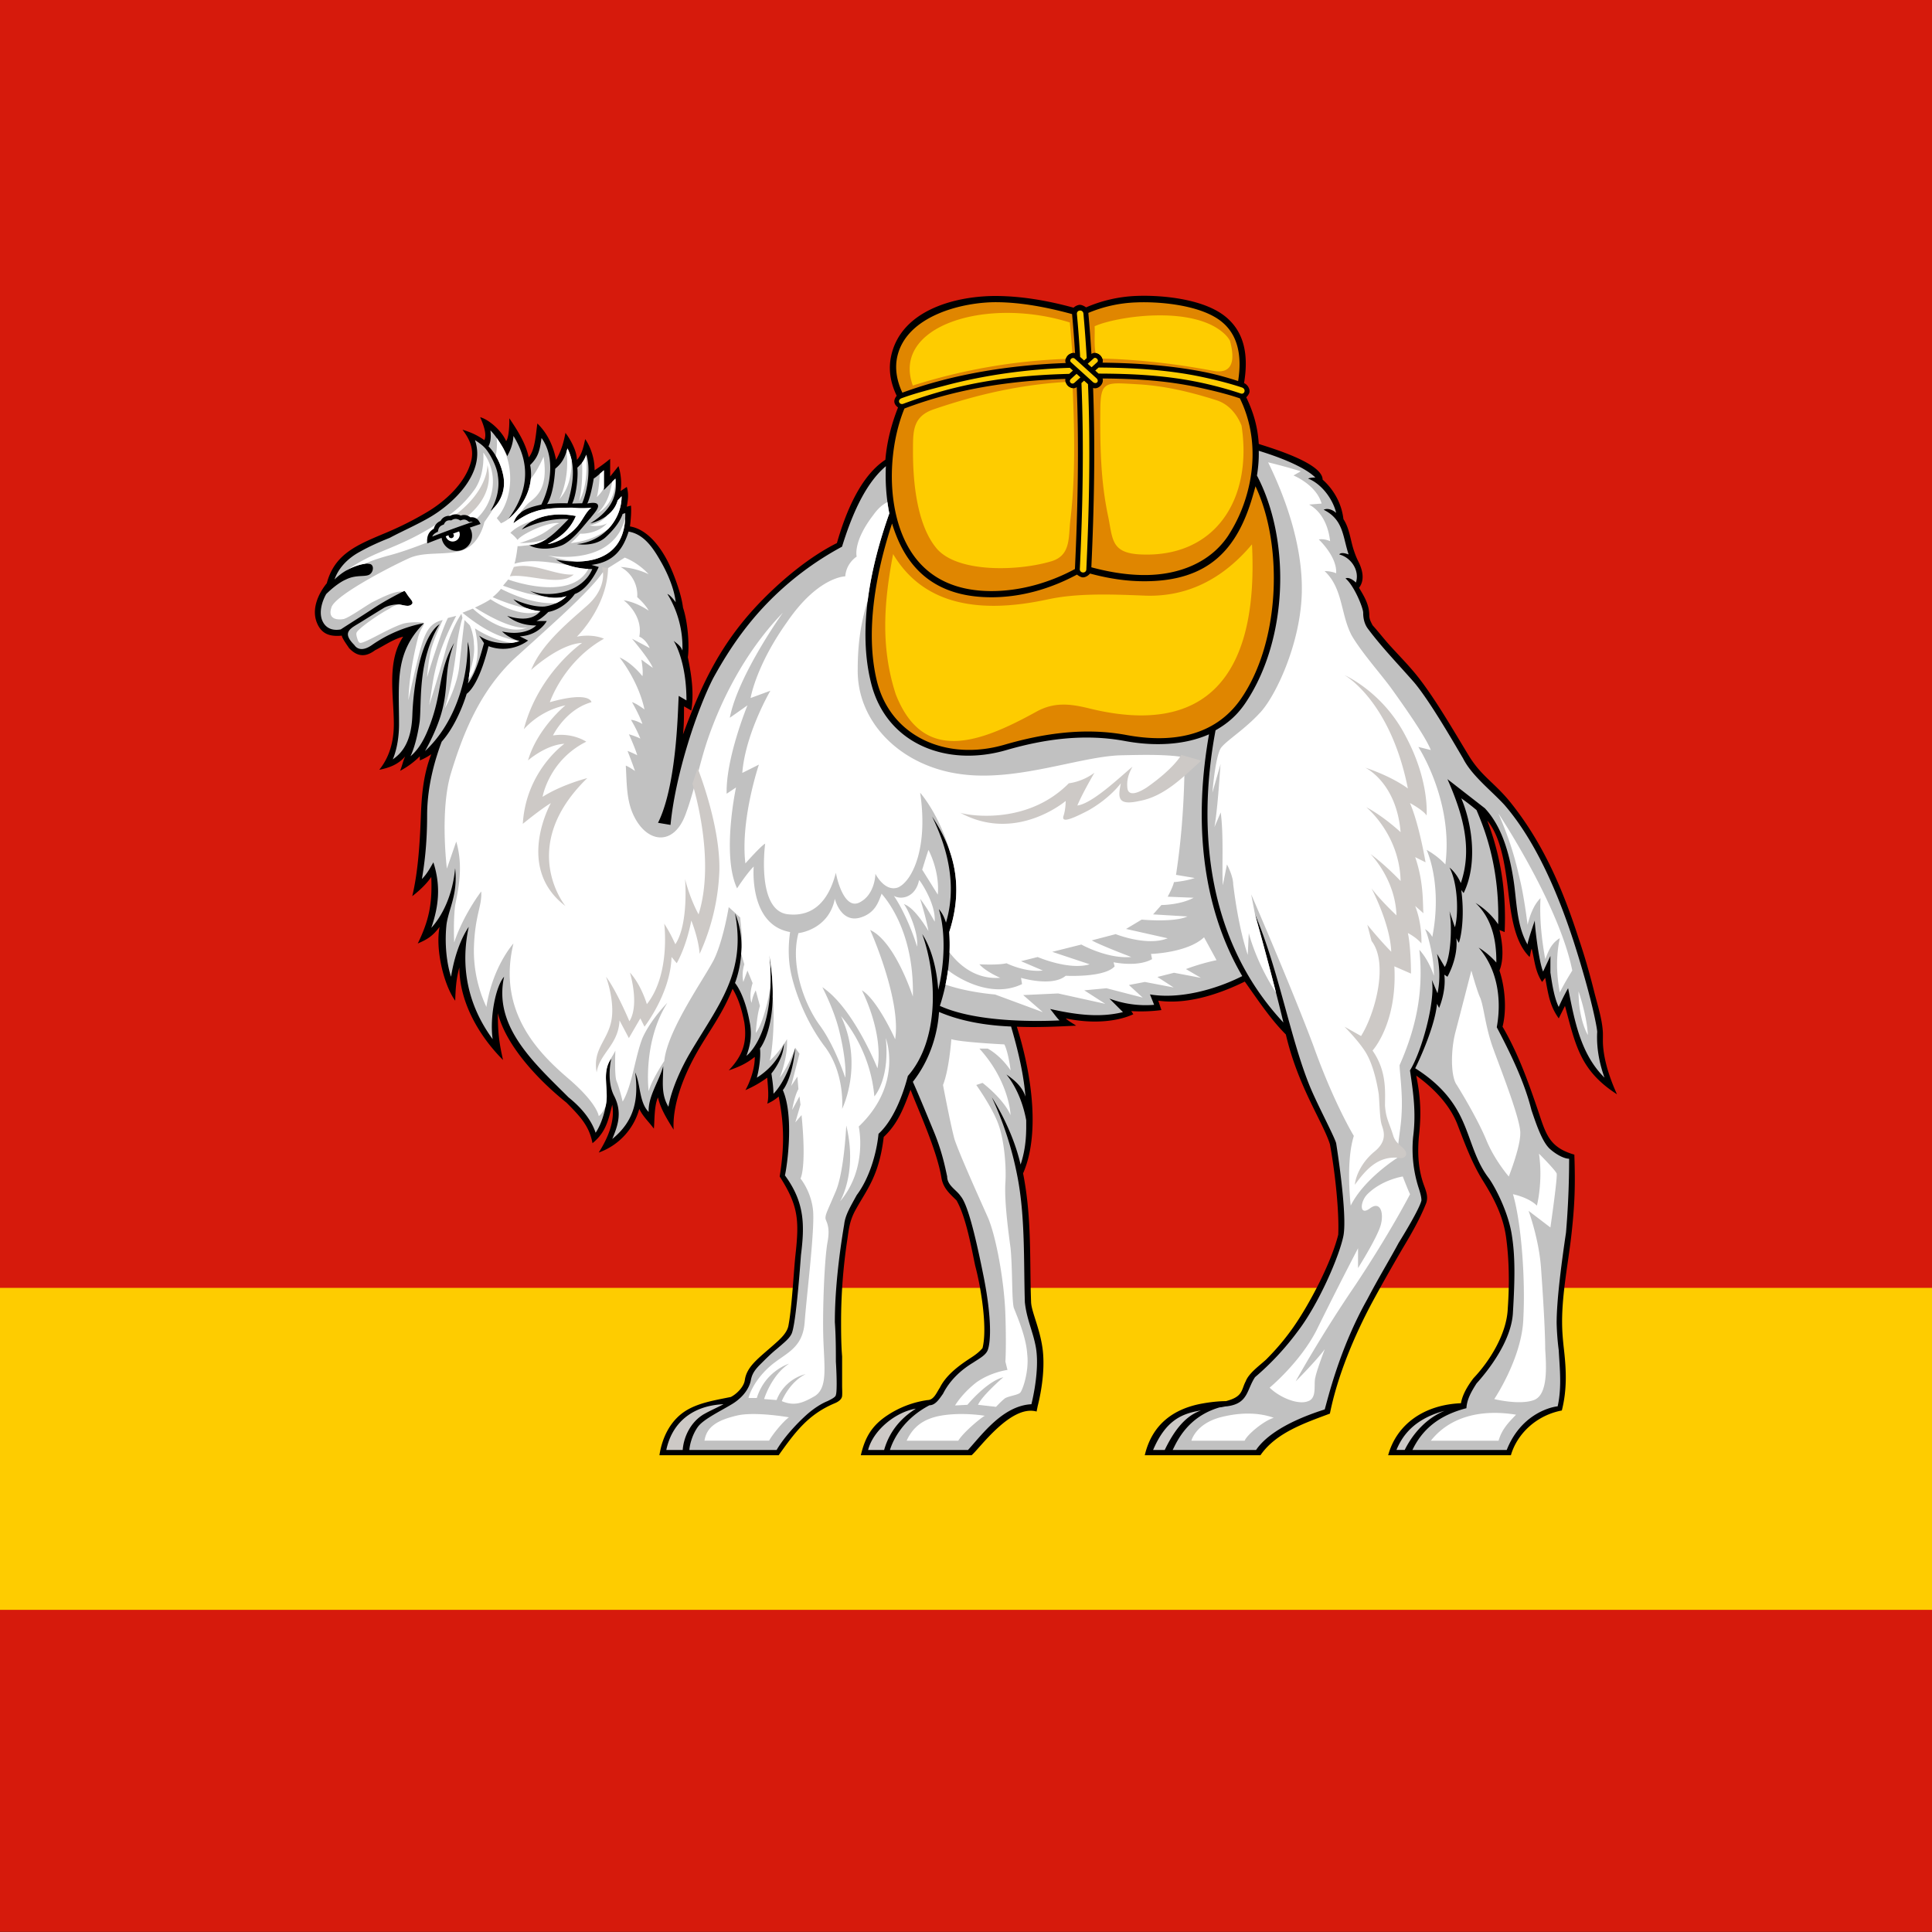 <svg id="flag-icons-ru-che" class="fi fi-ru-che" viewBox="0 0 512 512" xmlns="http://www.w3.org/2000/svg" width="512" height="512" fill-rule="evenodd">
  <rect x="0" y="0" width="512" height="512" fill="#333333" stroke="none"/>
  <g style="stroke-width:.27">
    <path fill="#d61a0c" d="M0 0h169.33v112.89H0Z" style="stroke-width:.225" transform="matrix(3.024 0 0 4.535 -.003 0)"/>
    <path fill="#fecc00" d="M0 75.259h169.33v18.815H0Z" style="stroke-width:.225" transform="matrix(3.024 0 0 4.535 -.003 0)"/>
  </g>
  <g style="stroke-width:.22">
    <g fill-rule="nonzero" style="stroke-width:.184">
      <path d="M54.481 44.862a.5.5 0 0 1 .264-.13c.103-.01.234.062.308.116a6.4 6.4 0 0 1 2.266-.522c1.14-.05 3.094.116 4.112.948.813.664 1.076 1.668.846 3.038.164.065.295.286.237.454a.6.6 0 0 1-.136.194c.339.708.524 1.363.572 2.133.498.166 2.92.865 2.92 1.632.39.344.852.954.952 1.807.277.416.32.963.475 1.427.055.164.113.321.19.476.214.412.323.881.048 1.237.26.429.469.784.469 1.27.008.183.07.282.15.442.272.301.525.632.803.938.433.478.89.936 1.28 1.433.805 1.025 1.64 2.482 2.316 3.59.587.964 1.186 1.233 1.94 2.18 1.451 1.824 2.347 3.885 3.085 6.18.271.793.504 1.61.707 2.421.148.592.359 1.226.399 1.838.012.185-.005.374.008.6.046.767.329 1.586.64 2.271-1.687-1.088-1.893-2.244-2.379-4.043l-.285.57c-.424-.593-.478-1.12-.619-1.854l-.142.19c-.331-.51-.337-.986-.476-1.522-.048.095-.048.238-.095.38-.821-.801-.883-2.384-1.04-3.502-.134-.96-.335-2.07-.897-2.736.64 1.667.874 3.345.795 5.097l-.237-.095c.152.612.21 1.351 0 1.855.253.762.34 1.78.142 2.568.684 1.169 1.14 2.422 1.575 3.697.243.711.378 1.234.728 1.61.218.234.519.412.98.544.052 1.476.01 2.34-.126 3.59-.142 1.312-.439 2.72-.434 4.08 0 .413.038.826.086 1.25.109.965.14 1.833-.098 2.78-1.139.215-2.037 1.042-2.33 2.046h-5.613c.39-1.416 1.64-2.307 3.33-2.378.067-.389.289-.771.57-1.142.756-.795 1.524-2.04 1.57-3.187.076-1.058.07-2.196-.077-3.26-.133-.972-.56-1.788-1.061-2.59-.488-.782-.815-1.664-1.145-2.521-.34-.918-1.089-1.698-1.903-2.283.229 1.121.221 1.895.12 2.808-.064.755-.028 1.496.235 2.21.11.303.216.572.074.88-.274.684-.668 1.366-1.047 1.998a85 85 0 0 0-1.41 2.499c-.816 1.535-1.574 3.336-1.92 5.063-1.203.448-2.478.89-3.176 1.903h-5.29c.33-1.398 1.298-2.128 2.645-2.367.367-.065.74-.106 1.065-.106.8-.208.696-.513.904-.904.145-.381.637-.722.935-.999.488-.488.89-.972 1.241-1.473.752-1.072 1.74-2.963 2.057-4.235.05-1.099-.157-2.936-.38-4.138-.318-1.01-1.464-2.65-2.015-5.018-.712-.713-1.296-1.604-1.878-2.42-.983.481-2.514 1.075-3.956.874l.143.429a7.3 7.3 0 0 1-1.38.047l.096.143c-.647.302-1.759.474-3.092.19.127.127.328.227.476.333-.902.044-1.807.087-2.711.048.74 2.355 1.034 5 .285 6.706.405 2.042.295 3.962.366 5.88.01.424.385 1.168.518 2.084.115.784.014 1.762-.218 2.69l-.048.238c-1.176-.333-2.612 1.698-2.972 1.998h-5.066c.2-.85.526-1.371 1.222-1.83a4.45 4.45 0 0 1 1.822-.691c.297 0 .416-.338.571-.57.291-.583.877-1.013 1.406-1.357.199-.128.393-.268.544-.451.237-.938-.083-2.827-.333-3.758-.171-.8-.417-2.233-.856-2.996-.286-.286-.61-.548-.69-1.033-.201-1.24-1.032-3.04-1.413-4.027-.315.837-.573 1.545-1.226 2.158-.21 1.774-.765 2.389-1.285 3.33-.288.522-.312.908-.38 1.366a25 25 0 0 0-.285 3.742c0 .525.004 1.081.047 1.598v1.332c0 .143.013.334 0 .476-.013.143-.15.256-.333.333-1.222.508-1.82 1.33-2.568 2.378h-5.453c.128-.84.526-1.647 1.286-2.082.517-.295 1.137-.413 1.741-.534l.238-.048c.253-.126.596-.452.64-.774.052-.373.275-.657.534-.911.216-.213.531-.472.81-.72.244-.217.585-.508.65-.855.165-.864.242-2.51.321-3.227.178-1.607.135-2.257-.72-3.596.207-1.302.218-2.327-.047-3.657a1.9 1.9 0 0 1-.524.327c.094-.279.021-.899 0-1.189-.318.234-.652.42-.998.571.22-.38.44-1.022.428-1.522-.374.306-.749.47-1.19.618.656-.695.844-1.293.714-2.188-.115-.574-.252-1.065-.538-1.544-.489 1.228-1.158 2.041-1.718 3.067-.543.991-1.041 2.274-.978 3.377-.27-.432-.614-.977-.714-1.475-.185.372-.154 1.15-.19 1.427-.217-.3-.508-.557-.666-.904a2.95 2.95 0 0 1-1.855 1.998c.4-.635.755-1.419.618-2.188-.182.732-.302 1.272-.903 1.76-.146-.765-.527-1.192-1.19-1.855-1.269-1.015-2.752-2.58-3.139-4.09 0 .825.048 1.316.238 2.14-1.09-1.091-1.997-2.644-1.997-4.233-.147.512-.175 1.016-.19 1.522-.525-.723-.918-2.37-.714-3.377-.314.42-.568.578-.999.76.51-1.045.67-1.806.618-3.043-.225.333-.555.634-.87.88.275-1.147.35-2.501.395-3.695.036-.946.115-1.874.475-2.798a2.7 2.7 0 0 1-.523.285v-.19a3.8 3.8 0 0 1-.904.666c.093-.217.136-.462.238-.666-.32.373-.71.52-1.189.618.478-.596.666-1.316.666-2.092 0-1.294-.337-2.858.428-3.996-.46.114-.864.409-1.284.619-.433.325-.811.308-1.19-.095-.069-.105-.332-.465-.332-.571-.532.05-.92-.06-1.136-.579-.256-.616.038-1.314.448-1.818.364-1.366 1.419-1.766 2.74-2.322a15 15 0 0 0 1.829-.922c.85-.502 1.773-1.343 2.029-2.324.147-.565-.06-1.013-.393-1.453.357.107.68.249.999.476.14-.279-.078-.792-.19-1.047.353.088.95.56 1.189 1.094.141-.208.15-.84.143-1.046.385.565.758 1.16.889 1.788.299-.357.323-1.087.395-1.55.47.46.727 1.03.856 1.664.246-.453.334-.746.428-1.236.235.312.523.831.523 1.236.232-.231.314-.649.38-.95.264.38.435.922.429 1.426a8 8 0 0 0 .713-.523v.808l.38-.475c.114.339.154.79.096 1.141l.285-.19c.101.35.048.606 0 .904l.19-.048c.023.262-.005.653-.047.951.782.128 1.357.895 1.701 1.548.246.465.648 1.494.725 2.162.234.704.295 1.763.222 2.273.176.852.286 1.65.158 2.436l-.333-.19c0 .428 0 .856-.047 1.284.887-2.4 1.79-4.287 3.662-6.183.948-.96 2.154-1.957 3.377-2.569.375-1.31 1.045-3.042 2.217-3.81.071-.867.3-1.69.579-2.391-.2-.15-.229-.325-.062-.534-.295-.617-.387-1.22-.25-1.838.473-2.12 3.016-2.74 4.834-2.726 1.096.01 2.259.194 3.505.535" style="stroke-width:.22" transform="translate(-31.209 -178.436)scale(5.795)"/>
      <path fill="#c1c1c1" d="M33.86 54.294c-.095.285-.333.666-.809 1.094-.523.428-1.284.285-1.284.285 1.17-.106 2.046-1.09 2.045-2.188l-.181.19c-.139.555-.722.93-1.245 1.047.948-.593 1.253-1.26 1.141-2.045l-.523.523v-.904c-.174.144-.292.268-.467.38-.09.547-.199.952-.294 1.142.238-.047.428-.047.475.048.096.143-.19.428-.332.618-.19.19-.762.999-1.285 1.237-.57.238-1.189.19-1.522 0 .771-.048 1.291-.677 1.808-1.19-.72-.047-1.497.155-2.14.476.596-.682 1.628-.787 2.473-.618-.324.77-.91 1.06-1.285 1.284 0 0 .476-.047 1-.475.57-.428.665-.951.998-1.19 0 0-.38.048-.856 0-.428 0-1.284 0-1.76.191-.476.143-.951.523-.951.523.178-.625.844-.753 1.275-.856.445-.889.63-2.192.009-3.044-.087.618-.159.875-.52 1.237.187.935-.28 1.879-1.002 2.473.777-1.067 1.148-2.333.238-3.805-.033.586-.313.924-.286.951.05 0-.392-.838-.766-1.203.026.238.028.51-.09.727.19.19.524.619.666 1.285.238 1.094-.57 1.664-.57 1.664.285-.475.427-1.046.332-1.617-.047-.428-.37-1.007-.57-1.236-.138-.157-.302-.265-.476-.38.512 1.478-.964 2.9-2.11 3.555-.593.339-1.222.612-1.79.915-.476.19-.904.38-1.332.618-.809.429-1.094 1-1.19 1.285.144-.143.381-.333.572-.428.333-.19.808-.333.998-.286.238 0 .238.333.048.476s-.618 0-1.094.238c-.333.142-.713.475-.904.666-.19.333-.333.808-.19 1.189.19.475.618.475.856.428.286-.19 1.047-.666 1.475-.951.57-.381 1.332-.761 1.427-.81.047 0 .142.191.19.239.047.095.285.285.143.38-.143.143-.428 0-.619 0-.19 0-.428.048-.618.143-.164.098-.687.421-1.044.644-.494.309-.943.461-.335 1.068.095.143.332.333.808 0a6.2 6.2 0 0 1 2.378-.999c-1.353 1.365-1.141 2.716-1.141 4.614 0 .714-.143 1.284-.286 1.617.333-.238.846-.68.894-2.011.047-1.38.39-3.601 1.247-4.172-.999 1.617-.816 3.496-.911 4.448-.143.998-.373 1.497-.421 1.592.424-.356.67-.868.861-1.36.623-1.599.381-2.512 1.137-3.824-.68 1.807.083 2.378-1.332 4.947 1.305-1.214 1.97-3.153 1.95-4.995.238.81.01 1.904.01 1.904.384-.502.612-1.411.737-1.846l-.224-.343c.541.397 1.44.423 1.855.238 0 .016-.428-.073-.808-.428.856.19 1.375-.086 1.565-.276-.047 0-.757.038-1.328-.438 1.145.361 1.445-.165 1.523-.214 0 0-.762-.024-1.237-.547 0 0 .808.38 1.427.333.666-.095.998-.475.998-.475s-.713.285-1.664-.238c.993.366 2.427.018 2.845-1-.553 0-1.184-.132-1.656-.427 1.903.335 3.199-.301 3.164-2.13zm-3.455-.45c.428-.048.651-.037.937-.037.24-.815.398-1.707-.003-2.51-.133.443-.245.665-.562.93-.034.495-.11 1.184-.372 1.616m1.144-.026c.17 0 .294-.01.459-.01.25-.574.402-1.63.187-2.225-.118.317-.192.383-.408.599.048.428-.056 1.287-.237 1.637zm14.506.451a9 9 0 0 1-.157-2.158c-1.018.86-1.618 2.435-2.006 3.682a14 14 0 0 0-3.463 2.627c-1.126 1.175-1.869 2.372-2.43 3.389-.73 1.427-1.725 4.376-1.95 6.707l-.572-.096c.94-1.88.908-5.813.952-5.802l.349.206c0-1.855-.587-2.727-.587-2.727.164.137.323.227.402.449a4.64 4.64 0 0 0-.687-2.59c.123.039.33.308.38.38-.061-.586-.341-1.269-.668-1.843-.338-.594-.758-1.27-1.486-1.39-.25.783-.662 1.395-1.699 1.522l.333.095s-.428.999-1.094 1.236c0 0-.452.68-1.213.823 0 0-.309.319-.547.414h.476s-.329.652-1.232.7l.38.19s-.765.641-1.812.26c0 0-.38 1.704-.998 2.18 0 0-.38 1.331-1.142 2.187-.285.761-.666 1.998-.666 3.377 0 1.38-.142 2.331-.238 2.902.23-.23.366-.485.524-.761.334 1.037.26 1.971-.095 2.996.518-.57.977-1.505 1.09-2.727.135 1.207-.303 1.864-.396 2.585-.095.903.019 1.807.21 2.378.094-.619.332-1.57.808-2.283-.396 1.845-.037 3.594 1.094 5.137-.143-1 .142-2.426.523-2.854-.5 2.283 1.365 3.934 2.949 5.517.525.42 1.021.97 1.237 1.617.261-.392.427-.942.492-1.417.08-.588-.2-1.438.221-1.96 0 0-.238 1 .143 1.712.38.761.142 1.38-.095 1.95 1.01-.82 1.214-1.812 1.046-3.043.247.522.18 1.369.618 1.807-.03-.714.472-1.395.666-2.093.002.66-.12 1.258.238 1.855.134-.802.6-1.805.997-2.476 1.296-2.192 2.574-3.658 2.047-6.37.666 1.569 0 3.186 0 3.186s.428.476.666 1.76c.143.666 0 1.189-.143 1.57.143-.096 1.38-1.237 1.047-4.614.523 3.14-.428 4.28-.428 4.28.047.381-.048 1-.143 1.333 0 0 .999-.571 1.237-1.57 0 .713-.571 1.38-.571 1.38.05.332.092.641.095.926.095-.095.666-.689.999-2.116-.143 1.475-.571 1.95-.571 1.95.523 1.19.19 3.52.095 3.9.919 1.25.902 2.289.734 3.644-.034.464-.077 1.01-.126 1.535-.093 1.005-.208 1.938-.322 2.099-.096.19-.333.38-.666.666-.238.19-.476.428-.761.713-.333.333-.38.523-.428.761-.11.441-.455.8-.834 1.032-.497.305-1.292.682-1.562 1.029-.285.38-.395.88-.405 1.078h3.99c.333-.57.903-1.189 1.379-1.617.38-.333.714-.523.951-.618.19-.095.38-.19.38-.286.048-.095.048-.76 0-1.522 0-.523 0-1.141-.047-1.807 0-1.903.333-3.9.428-4.471.048-.428.286-.809.571-1.332.567-.756.904-1.867.999-2.806.681-.617 1.126-1.803 1.341-2.645 1.44-1.636 1.349-4.56.657-6.487.436.666.67 1.627.732 2.548.288-1.185.35-2.619.029-3.69.15.177.239.346.325.618.66-2.198-.338-4.212-.632-4.85.743 1.141 1.576 2.824.782 5.279a9 9 0 0 1-.428 3.377c1.665.76 4.424.713 5.47.665-.152-.152-.286-.358-.428-.523 1.093.243 2.225.419 3.33.143l-.619-.618a4.7 4.7 0 0 0 2.045.285l-.19-.476c1.356.23 3.016-.227 4.22-.838-1.921-3.29-2.194-7.25-1.52-11.057-1.13.503-2.53.552-3.848.306-1.826-.34-3.653-.098-5.418.415-2.746.799-5.48-.294-6.18-3.032-.638-2.485-.031-5.38.826-7.793m6.198 36.078c-.057-1.879.02-3.89-.339-5.746a15.5 15.5 0 0 0-1.169-3.624s.933 1.407 1.313 3.072c.286-.856.257-1.597.257-2.025-.095-.524-.333-1.38-.904-2.093.377.263.724.557.87 1.011-.104-1.284-.468-2.54-.658-3.206-1.142-.047-2.293-.238-3.292-.666-.02 0-.013 1.682-1.2 3.194.237.523.57 1.332.903 2.14.428 1 .571 1.76.666 2.188 0 .416.42.605.619.904.285.333.618 1.522 1.046 3.662.38 1.903.333 2.997.19 3.377-.095.238-.38.38-.666.571-.575.345-1.077.823-1.38 1.427-.143.192-.332.523-.617.523-1.19.619-1.665 1.57-1.808 2.045h3.568c.632-.69 1.592-2.026 2.901-2.092.224-.934.32-1.895.209-2.567-.123-.734-.423-1.288-.509-2.095m24.89-6.564c-.19 0-.523-.142-.856-.428-.333-.285-.584-.95-.87-1.807-.325-1.302-.97-2.611-1.583-3.778.263-1.46-.066-2.773-.829-3.642.476.285.809.683.809.683.01-1.106-.239-2.047-.952-2.728.344.21.724.522 1.035.978.081-2.757-.713-4.557-.989-5.223a10 10 0 0 0-.696-.538c.527 1.251.739 3.052.106 4.334l-.108-.141c.19 1.427-.077 2.387-.116 2.413l-.109-.206c.095.904-.407 1.76-.407 1.76l-.143-.095c.095.76-.238 1.522-.238 1.522l-.095-.19c-.095.998-.76 2.473-.998 2.948 1.378.867 1.909 1.799 2.212 2.499.374.86.562 1.768 1.165 2.543.333.476.903 1.617 1.046 2.616.143.904.143 1.903.048 3.472-.048 1.38-1.237 2.807-1.665 3.282-.22.347-.44.71-.464 1.133-1.089.283-1.955.833-2.469 1.911h4.312c.619-1.57 1.903-1.95 2.33-1.997.191-.856.096-1.713.048-2.569a12 12 0 0 1-.095-1.236c0-1.094.238-2.854.428-4.138a40 40 0 0 0 .143-3.377zM62.95 51.407c.008.4-.02.733-.083 1.132 1.559 2.959 1.423 7.501-.52 10.391-.39.581-.836.954-1.373 1.258-.883 4.7-.307 9.715 3.102 13.364-.482-2.039-1.297-4.946-1.297-4.946 1.094 2.568 1.617 5.707 2.52 7.895.334.809 1.095 2.236 1.19 2.569 0 0 .523 3.234.333 4.233-.19.951-1.142 3.139-2.093 4.376a12.6 12.6 0 0 1-1.95 2.092c-.389.583-.304 1.208-1.284 1.332-.096 0-.238.048-.333.048-1.475.428-1.958 1.57-2.149 1.95h3.813c.286-.428 1.047-1.19 3.14-1.855.142-.476.665-2.759 1.95-5.042.523-.999 1.046-1.855 1.427-2.568.618-.999.998-1.713 1.046-1.95 0-.143-.048-.333-.143-.619a5.8 5.8 0 0 1-.237-2.283c.145-1.128.003-2.032-.143-3.044.537-.865 1.171-3.16.999-4.138l.259.613c.133-.63.096-1.212-.021-1.802l.353.597c.262-.419.351-1.768.217-2.547l.245.731c.163-.515.158-1.963-.245-2.729.248.206.412.47.517.711.529-1.541.129-3.081-.612-4.754l1.712 1.332c.666.714 1.077 1.766 1.311 3.282.152.983.13 2.057.64 2.949 0-.143.332-1.094.332-1.094 0 .285.19 1.903.38 2.33l.334-.713v.761c.047.286.143 1.094.38 1.57.133-.299.27-.571.429-.856.287 1.42.549 2.991 1.664 4.09-.19-.523-.38-1.284-.333-2.093 0-.142-.238-1.522-1.094-4.185-.903-2.759-1.95-4.804-3.139-6.184-.597-.656-1.505-1.345-1.903-2.14-.285-.476-1.474-2.568-2.235-3.472-.696-.796-1.459-1.58-2.093-2.426-.19-.238-.239-.523-.238-.761.002-.207-.4-1.223-.808-1.57.157-.078.39.105.475.19.182-.544-.219-1.148-.76-1.284 0 0 .047-.142.427 0-.276-.828-.23-1.59-1.141-2.045 0 0 .238-.142.57.143-.142-.619-.664-1.33-1.283-1.57 0 0 .095-.047.332-.047-.186-.186-.781-.668-2.587-1.223z" style="stroke-width:.153" transform="translate(-31.209 -178.436)scale(5.795)"/>
      <path fill="#fff" d="M63.738 76.185c-.45-1.766-.959-3.579-.959-3.579l-.175-.914s1.84 4.244 2.839 6.907c.951 2.664 1.855 4.139 1.855 4.139-.38 1.189-.143 3.186-.143 3.186.618-1.236 2.14-2.188 2.14-2.188.001-.74.165-1.343.19-2.092.048-.857-.095-1.855-.095-2.14.704-1.6 1.12-3.261.904-5.28q.417.468.666 1.189c.013-.943-.357-2.158-.428-2.14.132.075.224.142.354.365.476-2.426-.259-3.98-.259-3.98.523.285.856.665.856.665.38-2.901-1.236-5.374-1.236-5.374l.57.142c-.237-.618-1.284-2.092-1.76-2.758-.475-.666-1.379-1.665-1.854-2.474-.52-.983-.393-2.157-1.241-2.95q.264-.004.527.096c.048-.76-.793-1.542-.793-1.542.155-.038.387.014.517.078-.093-.822-.46-1.404-.96-1.675l.57-.047c-.238-.856-1.284-1.285-1.284-1.285l.333-.19a25 25 0 0 0-1.495-.41c.725 1.476 1.584 3.71 1.542 5.928-.047 2.378-1.236 4.851-1.95 5.565-.666.713-1.427 1.189-1.712 1.522-.285.285-.428 2.092-.428 2.092l.38-1.331c-.023 0-.107 1.855-.285 2.901l.286-.666c.142 1.094.047 2.473.095 3.33l.19-.952s.285.524.285.904c.048.38.238 1.95.666 3.234l.048-.998s.313 1.298 1.244 2.722m-29.596-21.08-.01-.001-.001.001zm-1.056 26.259q.017-.094.03-.186c.037-.275-.004-.607-.016-.936-.057-.78.235-.998.427-1.404 0 0-.048 1.094.048 1.379.142.333.285.951.285.951.428-.713.57-2.045.904-2.901.38-.856 1.141-1.617 1.141-1.617-1.141 1.807-.856 4.043-.856 4.043.143-.524.714-1.38.714-1.38.142-1.427 1.854-3.805 2.283-4.661.428-.904.665-2.378.665-2.378l.524.475c.05.558.13 1.108.047 1.665l.143.476a1.6 1.6 0 0 0-.048.808l.19-.523.236.575c-.19.618-.047.903-.047.903.047-.332.19-.57.19-.57l.192.71c-.142.427-.19 1.236-.19 1.236.333-.428.618-1.665.666-2.14a8 8 0 0 1-.01.286c.033-.494.027-1.062-.038-1.713.126.753.167 1.39.156 1.926.128 1.312-.078 2.925-.156 2.925.222-.183.469-.484.652-.75l.014-.059v.038q.083-.122.143-.228c.048.856-.333 1.76-.333 1.76.258-.32.58-.986.71-1.37l.001.001.003-.01-.002.011.192.274-.38 1.474.285-.428.047.57c-.19.334-.285.952-.285.952l.333-.618.047.38-.237.809.285-.333c.238 2.426-.048 2.901-.048 2.901s.476.571.571 1.427-.285 3.853-.38 5.137-.952 1.427-1.665 2.093c-.761.713-.904 1.38-.904 1.38h.38c.381-1.237 1.475-1.57 1.475-1.57-.808.523-1.141 1.617-1.141 1.617l.57.047a1.94 1.94 0 0 1 1.332-1.189c-.76.38-1.094 1.237-1.094 1.237.571.238.951.095 1.522-.238.571-.38.428-1.284.38-2.568s.048-3.71.191-4.471-.095-.952-.095-1.094c0-.19.095-.333.476-1.237.38-.904.475-2.996.475-2.996.523 2.14-.285 3.472-.285 3.472 1.284-1.522.856-3.425.856-3.425 2.045-1.95 1.237-4.043 1.237-4.043.19 1.903-.524 2.664-.524 2.664-.19-2.236-1.522-3.663-1.522-3.663 1.047 2.236.048 4.234.048 4.234s.143-1.57-.761-2.807c-.951-1.236-1.475-2.758-1.617-3.614-.143-.857 0-1.665 0-1.665-1.903-.333-1.665-2.997-1.665-2.997-.333.333-.761 1-.761 1-.714-1.523-.048-4.615-.048-4.615l-.428.286c-.047-1.617.952-4.043.952-4.043-.333.238-.809.57-.809.57.38-1.95 2.426-4.803 2.426-4.803-1.85 1.908-2.884 4.215-3.404 5.701-.406 1.158-.624 2.405-1.056 3.549-.554 1.466-1.818 1.288-2.407-.078-.293-.678-.27-1.457-.315-2.18.142.047.421.245.421.245-.095-.286-.34-.918-.34-.918.143.048.442.197.442.197-.095-.333-.38-.958-.38-.958.332.095.523.197.523.197-.19-.476-.429-.856-.429-.856.225.007.524.189.524.189-.143-.428-.476-.998-.476-.998.19.048.57.333.57.333-.285-1.332-1.14-2.378-1.14-2.378.57.238 1.046.856 1.046.856.047-.238-.048-.76-.048-.76.19.142.523.38.523.38-.142-.38-.951-1.332-.951-1.332.285.143.809.428.809.428-.19-.428-.476-.523-.476-.523.19-1-.713-1.665-.713-1.665.618.095 1.141.476 1.141.476-.143-.286-.523-.619-.523-.619a1.45 1.45 0 0 0-.761-1.379c.76.048 1.284.333 1.284.333-.523-.57-1.094-.761-1.094-.761l-.76.476-.239.19c-.618.904-2.473 2.52-4.043 3.948-1.617 1.522-2.378 3.52-2.901 5.232s-.19 4.375-.19 4.375l.428-1.236c.333 1.141.095 2.188-.048 2.901-.095.714-.047 1.712-.047 1.712.428-1.284 1.236-2.33 1.236-2.33.048.666-.285 1.046-.333 2.568a6.06 6.06 0 0 0 .571 2.711c.285-1.855 1.237-2.901 1.237-2.901-.761 3.14 1.189 5.042 2.52 6.183 1.332 1.142 1.38 1.712 1.38 1.712.15-.112.241-.285.32-.47zm7.763-2.065q.137-.18.242-.397l-.002-.001q-.103.213-.24.399zm-3.247 17.375h2.954c.145-.267.633-.874.908-1.068 0 0-1.553-.274-2.374-.081-.901.213-1.387.508-1.488 1.15m14-16.933s-.096-.808-.286-1.189c0 0-1.95-.095-2.426-.238 0 0-.095 1.38-.38 2.093 0 0 .332 1.76.523 2.474.237.713 1.141 2.71 1.522 3.567.38.856.76 2.949.808 4.47.048 1.475 0 2.141 0 2.141l.095.38s-.76.096-1.426.572c-.666.523-.971 1.052-.971 1.052l.565-.029s.881-1.071 1.642-1.261c0 0-.966.831-1.157 1.26l.824.093s.286-.307.428-.402c.19-.095.571-.143.666-.238.095-.047.428-.951.333-1.76-.047-.808-.475-1.76-.618-2.14-.095-.428-.048-1.665-.143-2.711-.143-1.047-.285-2.236-.238-2.997.048-.713-.047-1.95-.333-2.71-.285-.762-.998-1.76-.998-1.76l.285-.096s.951.714 1.284 1.475c0 0-.047-1.523-1.427-3.044h.38s.572.285 1.047.998zm-4.754 16.933h2.36c.267-.434 1.182-1.163 1.223-1.138 0 0-.703-.12-1.476-.069-.856.057-1.68.261-2.107 1.207m13.6-23.02c-.76.713-2.426.76-2.426.76l.048.238c-.666.38-1.76.143-1.76.143l.048.19c-.476.523-2.236.428-2.236.428-.618.523-2.045.095-2.045.095l.048.286c-1.426.69-2.985-.31-3.388-.635q-.043.327-.112.658c1.033.361 2.263.452 2.263.452l2.188.809-.9-.782 1.602-.074 2.152.475-.96-.618 1.014-.095 1.658.428-.631-.576.73-.14 1.318.253-.744-.481.76-.192 1.23.232-.686-.401c.76-.285 1.4-.407 1.4-.407zm-12.604-3.996s.524.951.428 2.045l-.713-1.141s.19-.619.285-.904m-.428 1.38c.026-.014.779 1.085.714 1.902 0 0-.333-.618-.666-1.047 0 0 .285.907.38 1.478 0 0-.618-1.097-1.141-1.24.082 0 .711 1.237.618 1.95-.213-.737-.668-1.76-1.057-2.322.339.194.989.072 1.152-.722zm-.285 5.327s-.809-2.521-1.95-3.044c0 0 1.427 3.186 1.141 4.994 0 0-.808-1.808-1.522-2.236 0 0 .999 1.903.714 3.568 0 0-1.094-2.76-2.521-3.71 0 0 .523.998.76 1.95.239.951.334 1.807.286 2.188 0 0-.475-1.475-1.189-2.426-.713-.999-1.332-2.759-.951-4.186 0 0 1.38-.142 1.665-1.57.065.26.382 1.095 1.17.857.676-.205.827-.714.97-1.094-.04 0 1.506 1.474 1.427 4.709m23.689 20.31h3.097c.142-.503.437-.82.8-1.19-1.573-.255-3.01.07-3.897 1.19m4.944-13.128s.713.713.808.903c.048.143-.237 2.14-.285 2.474l-.999-.762s.476 1.285.57 2.617c.096 1.331.191 2.901.191 3.71.048.76.143 2.092-.523 2.33s-1.807-.047-1.807-.047 1.284-1.903 1.331-3.71c.096-1.808-.095-4.376-.475-5.66 0 0 .713.142 1.094.523 0 0 .285-1.094.095-2.378m-3.092-8.372s.238.856.38 1.19c.19.38.238 1.331.619 2.378.38 1.046 1.284 3.33 1.237 3.9 0 .618-.524 1.95-.524 1.95s-.666-.761-1.046-1.712c-.38-.904-1.094-2.093-1.332-2.474-.285-.38-.285-1.617-.047-2.473.237-.904.713-2.759.713-2.759M59.56 65.423c-.887-.146-1.995-.11-2.868-.093-1.903.037-4.804 1.236-7.42.856-2.712-.38-4.71-2.379-4.662-4.804 0-1.456.234-2.398.457-3.134.174-1.373.548-2.74.988-3.978a7 7 0 0 1-.087-.516c-.215.103-.43.287-.644.588-.952 1.237-.761 1.903-.761 1.903s-.476.285-.523.904c0 0-1.237 0-2.664 2.092-1.427 1.998-1.665 3.472-1.665 3.472l.904-.333s-1.142 1.95-1.284 3.758l.76-.38s-.855 2.52-.618 4.518c0 0 .714-.808.904-.904 0 0-.428 3.14 1.094 3.235 1.57.142 1.998-1.38 2.14-1.903.073.417.42 1.682 1.075 1.36.726-.357.733-1.312.733-1.312s.428.856 1.046.618c.619-.285 1.38-1.76 1-4.328.55.663 1.06 1.648 1.36 2.696.334.975.454 2.183-.03 3.677q.033.465.013.935c.324.418 1.071 1.247 2.319 1.158 0 0-.666-.285-.952-.618 0 0 .856.047 1.237-.048 0 0 .856.428 1.665.333l-1-.428.762-.19s1.427.618 2.378.333l-1.712-.57 1.331-.334s1.19.666 2.284.57c0 0-1.38-.522-1.808-.76l1.094-.286s1.427.571 2.378.19l-1.902-.427.713-.428s1.475.142 2.093-.143l-1.57-.095.38-.428s.857 0 1.475-.333l-1.189-.048s.238-.428.286-.666c0 0 .57-.047.95-.19l-.855-.143c.276-1.79.384-3.57.395-5.376m17.156 10.751c-.148-.81-.184-1.604 0-2.48-.44.268-.542.684-.666.958-.169-.932-.264-1.851-.217-2.788-.325.323-.485.804-.591 1.218 0 0-.143-1.189-.333-1.997-.19-.809-.38-1.665-1-3.092 0 0 2.76 4.138 3.378 7.182 0 0-.333.523-.57 1m-9.37 13.413c-1.617 2.378-2.711 4.376-2.711 4.376s.951-.951 1.332-1.475c0 0-.38 1-.428 1.285-.095.285.095.95-.333 1.094-.476.19-1.332-.19-1.76-.619 0 0 1.38-1.141 2.14-2.616a183 183 0 0 1 1.903-3.757v.904s.903-1.427 1.046-1.998c.143-.57-.047-1.094-.523-.714-.476.333-.428-.333-.095-.665.666-.666 1.617-.81 1.617-.81s.238.62.333.81c0 0-.904 1.76-2.52 4.185m-5.042 7.087H59.87s.19-.79 1.388-1.085c1.228-.303 2.031-.087 2.378.039-.432.122-1.2.746-1.332 1.046zm15.268-20.548s.38 1.094.428 1.998c0 0-.428-.666-.428-1.998M33.207 54.974c.378-.4.606-.929.605-1.488l-.181.19a1.25 1.25 0 0 1-.41.631c-.013.02-.027.035-.027.035l.001-.013-.029.023a1.3 1.3 0 0 1-.828.465c.523.096.809-.095.809-.095-.476.523-1.237.476-1.237.476a3 3 0 0 1-.428.428c.72-.068 1.332-.341 1.725-.652m.33-2.225-.01-.072-.146.146c-.086.546-.278 1.105-.71 1.471.613-.35.847-.934.865-1.545m-.533.356v-.808q-.103.087-.191.165c-.024.653-.125 1.071-.142 1.071.095-.095.238-.238.333-.428m-3.425 2.616c.322-.02.6-.141.853-.313-.345.145-.74.218-1.28.218 0 0 .475-.143.855-.333.429-.19.666-.476.952-.57 0 0-.238-.096-1.047.237-.76.333-.856.523-.856.523a1.7 1.7 0 0 0-.329-.323c.271-.279.7-.46 1.049-.566.58-.304 1.313-.33 1.944-.205-.324.77-.91 1.061-1.285 1.285 0 0 .476-.048 1-.476.57-.428.665-.951.998-1.189 0 0-.38.048-.856 0-.428 0-1.284 0-1.76.19-.476.143-.951.524-.951.524a.93.93 0 0 1 .312-.475c.063-.103.19-.266.354-.43.333-.285.951-.618.713-2.14 0 0-.265.62-.583 1.006-.066.715-.474 1.387-1.034 1.848q-.152.116-.333.19l-.19-.237c.703-.79.801-2.21.292-3.202a6 6 0 0 0-.296-.463c.031.275.004.549-.04.823.13.218.255.499.33.844a1.64 1.64 0 0 1-.45 1.56l-.026.057c-.143.238-.286.428-.381.571 0 0-.19.999-.999 1.284-.76.238-1.664.048-2.378.333-.666.286-3.472 1.712-3.615 2.283-.19.571.333.571.571.523.285-.095.809-.475 1.284-.76.46-.23 1.097-.549 1.397-.485l.078-.039c.047 0 .142.19.19.238.048.095.285.285.143.38-.13.131-.38.023-.568.003a.94.94 0 0 0-.431.188c-.424.211-1.338.838-1.5 1.074-.05.074-.008.203.016.283.033.112.068.211.152.212.095.001.374-.135.666-.285.283-.146.864-.456 1.237-.58.305-.102.859-.09.976-.053.016.005.029.015.029.033-.002.075-.206.307-.292.695-.095.38-.38 1.522-.428 2.806 0 0 .285-1.332.523-2.235.238-.857.428-1.285 1.047-1.427 0 0-.38.808-.524 1.332-.142.57-.19 1.284-.19 1.284s.619-2.045.951-2.711l.38-.095s-.522.95-.808 1.902c-.285.999-.285 1.38-.428 2.188 0 0 .38-1.189.714-2.378.285-1.142.76-1.807.76-1.807l.048.19s-.095.238-.238 1.094c-.095.903-.237 1.902-.57 3.044 0 0 .57-.999.666-1.95.095-.952.237-2.093.237-2.093l.238.238c.095.19.19.57.19.856.046.36-.037.847-.207 1.341a6 6 0 0 1-.035.278c.242-.276.604-.987.29-2.332.428.285 1.047.57 1.665.665l-.001.001c.139-.017.263-.046.362-.088-.98-.138-1.782-.634-2.597-1.292l.476-.19s1.38 1.332 2.52.856c0 0-.618.238-2.425-.904 0 0 .428-.19.713-.38 0 0 1.144.787 2.066.611a1 1 0 0 0 .218-.065s-.279-.01-.604-.131c-.341-.058-.882-.203-1.584-.51 0 0 .237-.19.38-.38.777.388 1.648.699 2.526.654.314-.143.47-.322.47-.322s-.405.162-1.013.017c-.646-.065-1.286-.283-1.888-.493l.238-.285c.01.013 2.87 1.047 3.661-.48a3.5 3.5 0 0 1-.975-.188c-.383-.036-1.565-.324-2.4-.05.096-.333.142-.804.142-.804.174 0 .35-.034.523-.048m2.195.751c1.29-.015 2.136-.637 2.203-1.97a3.5 3.5 0 0 1-.204.526c-.872 1.636-3.337 1.169-3.337 1.169.562.16.99.247 1.338.275m-10.518.39c.251-.143.584-.26.814-.287.192-.096.57-.237 1.088-.378.38-.095 1.096-.329 1.808-.618.69-.282 1.59-.577 2.089-.964.953-.74 1.17-2.157.432-3.127 0 0 .095.951-.38 1.665a5 5 0 0 1-.931 1.003c-.54.455-1.27.906-1.924 1.232-1.141.571-1.855.714-2.854 1.38-.047.047-.095.047-.142.095m10.938-5.274a1.3 1.3 0 0 1-.187.36c.042 1.169-.144 1.776-.144 1.776.37-.65.369-1.49.33-2.136m-.665.256q-.057-.278-.19-.546l-.045.146c.158 1.248-.316 2.184-.335 2.184.5-.545.566-1.264.57-1.784" style="stroke-width:.153" transform="translate(-31.209 -178.436)scale(5.795)"/>
    </g>
    <g style="stroke-width:.22">
      <path fill="#e08600" fill-rule="nonzero" d="M54.122 47.393c-.091-.243.177-.53.427-.452a61 61 0 0 0-.137-1.786c-1.218-.333-2.374-.536-3.438-.544-1.546-.013-4.135.607-4.555 2.49-.12.535-.025 1.1.232 1.648 2.331-.86 4.967-1.267 7.471-1.356m1.11 9.626c-.071.092-.208.182-.334.176-.082-.003-.202-.079-.262-.127-1.213.651-2.553 1.04-3.929 1.037-1.93-.005-3.4-.752-4.213-2.535a7 7 0 0 1-.314-.838c-.737 2.226-1.238 4.931-.701 7.171.622 2.594 3.209 3.71 5.838 2.946 1.814-.528 3.692-.796 5.57-.447 1.994.372 4.024.114 5.246-1.65 1.827-2.64 1.92-7.083.666-9.723-.032.135-.102.37-.141.503-.699 2.37-1.992 3.819-4.873 3.84-.765.007-1.6-.095-2.552-.352zm-.606-8.522c-.258.17-.576-.118-.517-.378-2.522.081-4.976.45-7.363 1.354-.687 1.668-.841 4.151-.01 5.972.76 1.664 2.188 2.377 3.991 2.377 1.322-.001 2.652-.38 3.816-1.008v-.01c.13-2.766.189-5.54.083-8.307m1.182-.397c.071.24-.189.513-.434.434.102 2.732.046 5.47-.08 8.2.937.253 1.776.363 2.52.354 1.482-.018 2.924-.56 3.752-1.82v-.002l.001-.002a6.9 6.9 0 0 0 .84-1.872c.416-1.466.348-3.023-.321-4.383-.602-.206-1.234-.355-1.863-.493-1.472-.323-2.924-.406-4.415-.416m-.51-1.124c.262-.168.589.136.508.4 1.522.018 3.07.123 4.558.409.552.105 1.106.258 1.642.432.194-1.221-.045-2.137-.749-2.71-.954-.78-2.878-.933-3.923-.886a6.2 6.2 0 0 0-2.178.48q.086.938.142 1.875" style="stroke-width:.184" transform="translate(-31.209 -178.436)scale(5.795)"/>
      <path fill="#fecc00" fill-rule="nonzero" d="M46.687 49.259a22 22 0 0 1 2.005-.64c1.857-.492 3.693-.682 5.59-.73l.169-.151-.139-.126c-1.903.06-3.848.32-5.677.804-.654.173-1.407.357-2.032.592-.06.023-.126.091-.097.174.029.081.122.1.181.077m8.938-1.383c1.568.005 3.1.081 4.644.407.58.122 1.273.305 1.857.503.09.03.155-.022.171-.09.017-.067-.015-.15-.117-.184-.59-.198-1.28-.367-1.86-.489-1.523-.32-3.13-.415-4.695-.424l-.153.138zm-.56 8.966v-.018c.133-2.827.19-5.644.076-8.463l-.18-.162-.12.11c.116 2.833.06 5.665-.074 8.507v.017c.006.089.075.136.145.139.07.002.142-.04.152-.13zm.017-9.675a62 62 0 0 0-.15-2.03c-.018-.206-.316-.183-.298.017q.09.98.147 1.959l.18.163zm-.563 1.13.276-.249-.177-.16-.259.234c-.132.12.041.283.16.175m.786-.71.257-.233c.099-.09-.065-.26-.16-.175l-.274.248zm.221.501-.98-.887c-.126-.112-.286.061-.184.153l.019.018.98.887c.151.136.319-.032.165-.17m-.082-2.378c.017.395-.028.797.038 1.198l.005.021a.39.39 0 0 1 .314.26c1.6.039 3.345.233 5.052.557 1.011.192.978-.65.779-1.375a1.3 1.3 0 0 0-.232-.296c-1.422-1.358-4.96-.817-5.956-.365m.26 3.785c-.014 1.627.009 3.252.35 4.87.225 1.063.116 1.72 1.5 1.781 3.419.152 5.123-2.543 4.608-5.892-.219-.55-.607-.99-1.149-1.162-1.231-.391-2.402-.664-3.625-.73-1.422-.08-1.673-.166-1.683 1.133m-8.575-1.073c-.99-2.725 3.35-4.084 7.18-2.884q.064.697.113 1.393a.39.39 0 0 0-.305.273 26.2 26.2 0 0 0-6.988 1.218m7.309.125c.088 2.02.127 4.077-.105 6.028-.094.798.032 1.619-.88 1.887-1.585.466-4.295.51-5.228-.582-.74-.866-1.096-2.477-1.089-4.48.004-.845-.034-1.556.939-1.888 2.01-.688 3.982-1.13 6.037-1.253a.39.39 0 0 0 .326.288m-8.211 7.58c1.345 2.265 3.823 2.778 7.072 2.074 1.315-.285 2.832-.238 4.412-.173 1.937.08 3.58-.74 4.928-2.345.312 6.154-2.2 8.794-7.442 7.504-.88-.217-1.61-.297-2.415.148-2.61 1.44-5.178 2.4-6.432-.79-.724-2.22-.52-4.33-.123-6.418" style="stroke-width:.184" transform="translate(-31.209 -178.436)scale(5.795)"/>
      <path fill="#cdc9c6" d="m26.773 54.389-.177.129-.394-.177c1.522-1.141 1.475-2.283 1.475-2.283.285 1.094-.38 1.903-.904 2.331m1.928 2.759.182-.428c.913-.225 1.882.394 2.739.346-.649.574-2.127-.063-2.921.082m4.255-.19-.036-.23.274.04c-.048 1.807-1.427 3.138-1.427 3.138.761-.142 1.237.095 1.237.095-1.855 1.047-2.474 2.902-2.474 2.902 1.855-.523 1.903 0 1.903 0-1.189.333-1.76 1.522-1.76 1.522.904-.143 1.522.285 1.522.285-1.712.856-1.997 2.521-1.997 2.521.903-.57 2.045-.856 2.045-.856-3.234 3.14-.999 5.85-.999 5.85-2.33-1.76-.666-4.708-.666-4.708-.476.285-1.284.95-1.284.95.143-2.425 1.902-3.662 1.902-3.662-.856.048-1.664.761-1.664.761.428-1.474 1.712-2.52 1.712-2.52a3.6 3.6 0 0 0-1.903 1.094c.666-2.569 2.664-3.948 2.664-3.948-1.046.047-2.33 1.236-2.33 1.236.475-1.189 1.712-2.188 2.568-2.949s.713-1.522.713-1.522m4.094 9.677.238-.714s1.043 2.594.995 4.687a10 10 0 0 1-.903 3.805c-.048-.713-.38-1.522-.38-1.522-.239 1.237-.667 1.95-.667 1.95l-.237-.285c-.048 1.665-1.237 3.187-1.237 3.187l-.19-.38-.524.903-.428-.809c-.05 1.124-.909 1.495-1.046 2.379-.19-1.047.475-1.427.666-2.331.19-.904-.238-2.045-.238-2.045.476.618 1.07 2.036 1.07 2.036.475-.761.024-2.227.024-2.227.523.571.774 1.446.774 1.446 1.094-1.38.795-3.681.795-3.681.27.42.401.711.508.941.619-.951.444-2.986.444-2.986.237.951.618 1.617.618 1.617.809-2.568-.282-5.971-.282-5.971m23.255 28.659c-.903.142-1.617.475-2.187 1.807h.532c.571-1.19 1.132-1.617 1.655-1.807m-13.037-.082c-.925.15-1.955.987-2.183 1.89h.732c.285-1 .928-1.557 1.451-1.89m-9.674.242c.27-.154.601-.296.88-.446-1.475.067-2.366.888-2.617 2.093h.749c.047-.618.379-1.3.988-1.648m33.85-.143c-1.466.392-1.96 1.22-2.197 1.79h.377c.142-.285.679-1.315 1.82-1.79m-2.15-11.575c.325.099.576-.151.239-.456-.194-.175-.352-.29-.43-.543-.19-.619-.332-.761-.38-1.38 0-.618.095-1.57-.57-2.52 0 0 1.141-1.237.998-3.853l.761.333s0-1.19-.142-1.855c0 0 .38.19.618.475 0 0 .048-.856-.285-1.712l.38.333c-.047-.285.048-1.332-.38-2.568l.475.238s-.285-1.713-.713-2.712c0 0 .618.333.76.571 0 0 .144-1.57-.95-3.615-1.047-2.045-2.807-2.806-2.807-2.806s2.093 1.142 2.902 5.185c0 0-.666-.524-1.95-.952 0 0 1.427.666 1.617 2.95 0 0-.761-.714-1.57-1.142 0 0 1.522 1.236 1.57 3.377 0 0-.666-.714-1.38-1.237 0 0 1.142 1.142 1.19 2.806 0 0-.714-.665-1.142-1.236 0 0 .856 1.617.904 2.901 0 0-.476-.475-1.094-1.236l.193.742c.8 1.038.145 3.352-.479 4.347l-.76-.428s.618.618.95 1.141c.334.524.524 1.332.619 1.95.047.619.047 1.142.143 1.427s.242.72-.333 1.19c-.569.463-.865 1.094-.904 1.522.5-.683 1.033-1.3 1.95-1.237m-9.89-18.42.916.26c-.821.744-1.68 1.638-2.822 1.845-1.046.238-.976-.183-.856-.808 0 0-.475.666-1.474 1.236-1 .524-1.237.524-1.142.238.095-.285.095-.666.095-.666s-2.283 1.95-4.851.524c0 .062 2.949.736 4.994-1.332 0 0 .602-.054 1.172-.482 0 0-.544.927-.782 1.498.69-.086 1.95-1.303 2.52-1.774-.169.311-.273.601-.231.978.028.252.244.382.888-.03 1.285-.904 1.573-1.487 1.573-1.487" style="stroke-width:.184" transform="translate(-31.209 -178.436)scale(5.795)"/>
    </g>
    <g fill-rule="nonzero" style="stroke-width:.184">
      <path d="M26.871 54.92a.7.7 0 1 1-1.29.467q-.33.125-.656.254c-.03-.268.027-.516.3-.668a.5.5 0 0 1 .309-.359c.091-.172.258-.243.442-.234a.5.5 0 0 1 .48-.012.45.45 0 0 1 .338.016l.07.039h.001l.036.026a.4.4 0 0 1 .304.08.4.4 0 0 1 .052.05v.001c.043.052.073.116.106.174q-.247.082-.492.166" style="stroke-width:.22" transform="translate(-31.209 -178.436)scale(5.795)"/>
      <path fill="#fff" d="M26.101 55.195c.024.022.04.053.04.087a.12.12 0 0 1-.24 0v-.014l-.13.049a.326.326 0 1 0 .61-.224z" style="stroke-width:.153" transform="translate(-31.209 -178.436)scale(5.795)"/>
      <path fill="#c1c1c1" d="M25.153 55.331a44 44 0 0 1 1.855-.675c-.057-.013-.114 0-.17.01-.128-.114-.216-.15-.398-.071-.154-.091-.262-.103-.417-.006-.164-.015-.265.015-.34.189-.181.06-.247.14-.27.328-.108.054-.21.104-.26.225" style="stroke-width:.153" transform="translate(-31.209 -178.436)scale(5.795)"/>
    </g>
  </g>
</svg>
